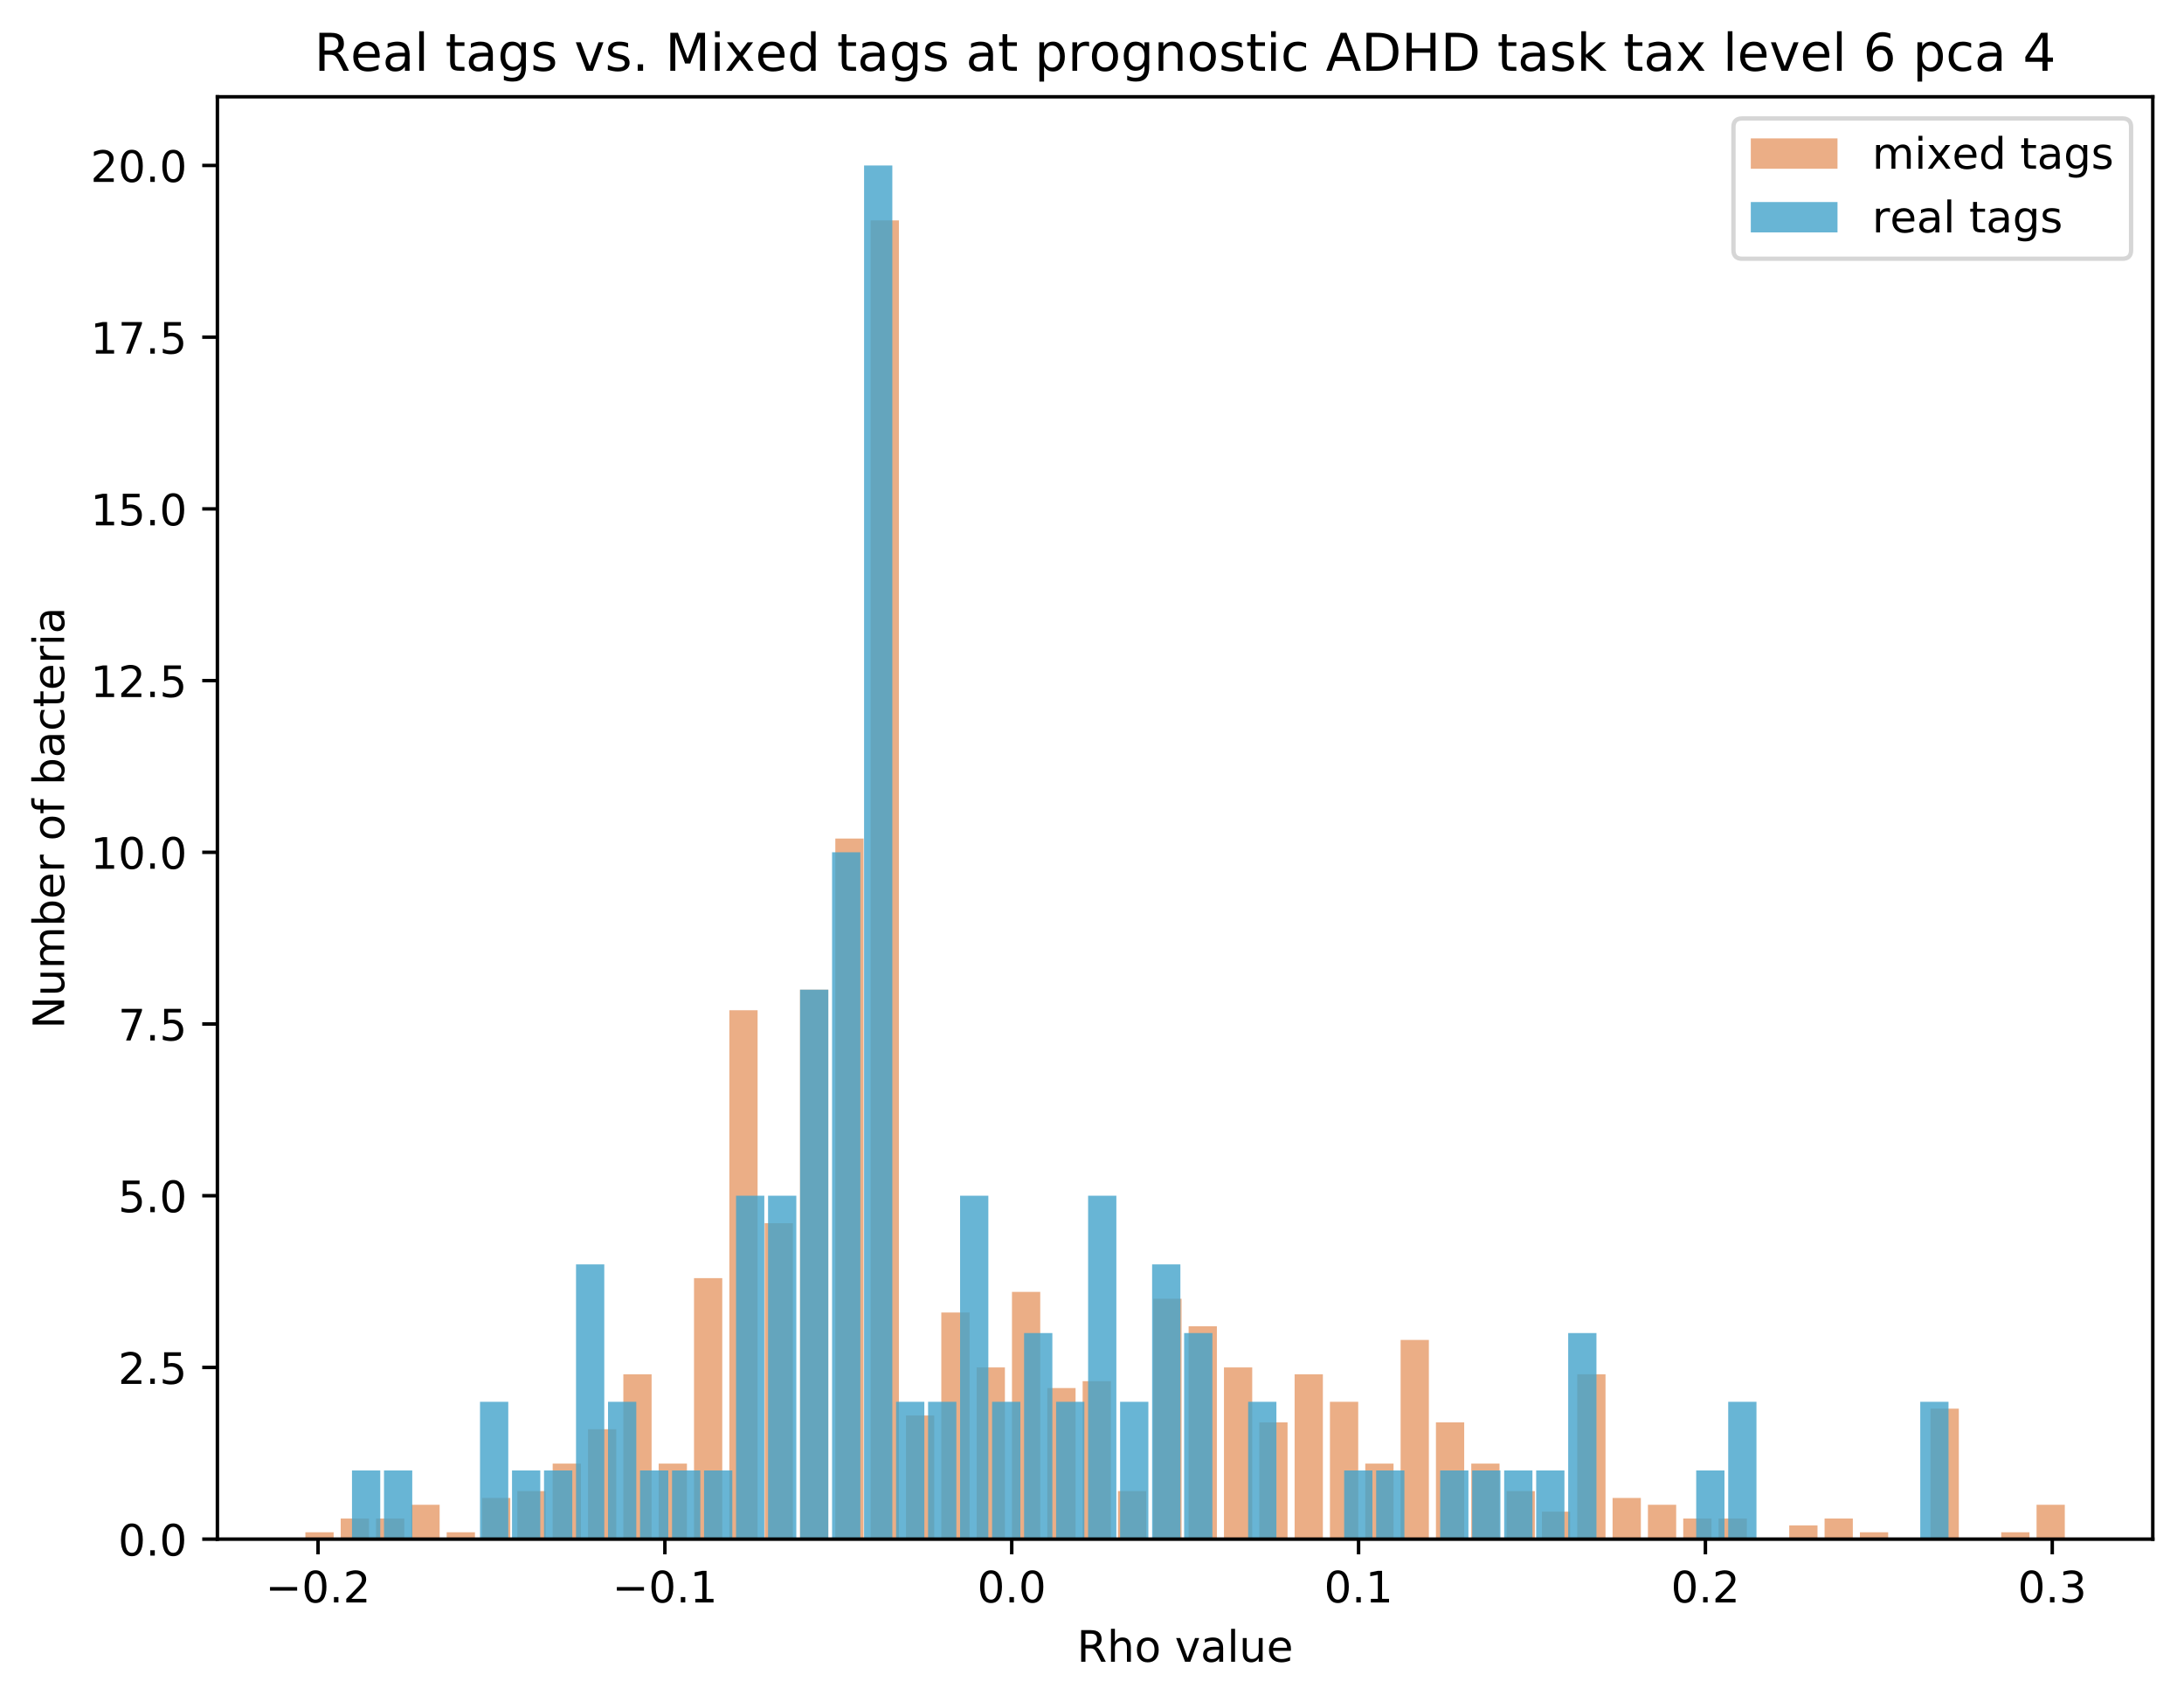 <?xml version="1.0" encoding="utf-8" standalone="no"?>
<!DOCTYPE svg PUBLIC "-//W3C//DTD SVG 1.1//EN"
  "http://www.w3.org/Graphics/SVG/1.1/DTD/svg11.dtd">
<!-- Created with matplotlib (https://matplotlib.org/) -->
<svg height="392.514pt" version="1.1" viewBox="0 0 503.744 392.514" width="503.744pt" xmlns="http://www.w3.org/2000/svg" xmlns:xlink="http://www.w3.org/1999/xlink">
 <defs>
  <style type="text/css">
*{stroke-linecap:butt;stroke-linejoin:round;}
  </style>
 </defs>
 <g id="figure_1">
  <g id="patch_1">
   <path d="M 0 392.514 
L 503.744 392.514 
L 503.744 0 
L 0 0 
z
" style="fill:#ffffff;"/>
  </g>
  <g id="axes_1">
   <g id="patch_2">
    <path d="M 50.144 354.958 
L 496.544 354.958 
L 496.544 22.318 
L 50.144 22.318 
z
" style="fill:#ffffff;"/>
   </g>
   <g id="patch_3">
    <path clip-path="url(#p891dbb47aa)" d="M 70.435 354.958 
L 76.954 354.958 
L 76.954 353.374 
L 70.435 353.374 
z
" style="fill:#d95f0e;opacity:0.5;"/>
   </g>
   <g id="patch_4">
    <path clip-path="url(#p891dbb47aa)" d="M 78.584 354.958 
L 85.103 354.958 
L 85.103 350.206 
L 78.584 350.206 
z
" style="fill:#d95f0e;opacity:0.5;"/>
   </g>
   <g id="patch_5">
    <path clip-path="url(#p891dbb47aa)" d="M 86.733 354.958 
L 93.252 354.958 
L 93.252 350.206 
L 86.733 350.206 
z
" style="fill:#d95f0e;opacity:0.5;"/>
   </g>
   <g id="patch_6">
    <path clip-path="url(#p891dbb47aa)" d="M 94.882 354.958 
L 101.401 354.958 
L 101.401 347.038 
L 94.882 347.038 
z
" style="fill:#d95f0e;opacity:0.5;"/>
   </g>
   <g id="patch_7">
    <path clip-path="url(#p891dbb47aa)" d="M 103.03 354.958 
L 109.55 354.958 
L 109.55 353.374 
L 103.03 353.374 
z
" style="fill:#d95f0e;opacity:0.5;"/>
   </g>
   <g id="patch_8">
    <path clip-path="url(#p891dbb47aa)" d="M 111.179 354.958 
L 117.699 354.958 
L 117.699 345.454 
L 111.179 345.454 
z
" style="fill:#d95f0e;opacity:0.5;"/>
   </g>
   <g id="patch_9">
    <path clip-path="url(#p891dbb47aa)" d="M 119.328 354.958 
L 125.848 354.958 
L 125.848 343.87 
L 119.328 343.87 
z
" style="fill:#d95f0e;opacity:0.5;"/>
   </g>
   <g id="patch_10">
    <path clip-path="url(#p891dbb47aa)" d="M 127.477 354.958 
L 133.997 354.958 
L 133.997 337.534 
L 127.477 337.534 
z
" style="fill:#d95f0e;opacity:0.5;"/>
   </g>
   <g id="patch_11">
    <path clip-path="url(#p891dbb47aa)" d="M 135.626 354.958 
L 142.146 354.958 
L 142.146 329.614 
L 135.626 329.614 
z
" style="fill:#d95f0e;opacity:0.5;"/>
   </g>
   <g id="patch_12">
    <path clip-path="url(#p891dbb47aa)" d="M 143.775 354.958 
L 150.294 354.958 
L 150.294 316.942 
L 143.775 316.942 
z
" style="fill:#d95f0e;opacity:0.5;"/>
   </g>
   <g id="patch_13">
    <path clip-path="url(#p891dbb47aa)" d="M 151.924 354.958 
L 158.443 354.958 
L 158.443 337.534 
L 151.924 337.534 
z
" style="fill:#d95f0e;opacity:0.5;"/>
   </g>
   <g id="patch_14">
    <path clip-path="url(#p891dbb47aa)" d="M 160.073 354.958 
L 166.592 354.958 
L 166.592 294.766 
L 160.073 294.766 
z
" style="fill:#d95f0e;opacity:0.5;"/>
   </g>
   <g id="patch_15">
    <path clip-path="url(#p891dbb47aa)" d="M 168.222 354.958 
L 174.741 354.958 
L 174.741 232.99 
L 168.222 232.99 
z
" style="fill:#d95f0e;opacity:0.5;"/>
   </g>
   <g id="patch_16">
    <path clip-path="url(#p891dbb47aa)" d="M 176.371 354.958 
L 182.89 354.958 
L 182.89 282.094 
L 176.371 282.094 
z
" style="fill:#d95f0e;opacity:0.5;"/>
   </g>
   <g id="patch_17">
    <path clip-path="url(#p891dbb47aa)" d="M 184.52 354.958 
L 191.039 354.958 
L 191.039 228.238 
L 184.52 228.238 
z
" style="fill:#d95f0e;opacity:0.5;"/>
   </g>
   <g id="patch_18">
    <path clip-path="url(#p891dbb47aa)" d="M 192.669 354.958 
L 199.188 354.958 
L 199.188 193.39 
L 192.669 193.39 
z
" style="fill:#d95f0e;opacity:0.5;"/>
   </g>
   <g id="patch_19">
    <path clip-path="url(#p891dbb47aa)" d="M 200.818 354.958 
L 207.337 354.958 
L 207.337 50.83 
L 200.818 50.83 
z
" style="fill:#d95f0e;opacity:0.5;"/>
   </g>
   <g id="patch_20">
    <path clip-path="url(#p891dbb47aa)" d="M 208.967 354.958 
L 215.486 354.958 
L 215.486 326.446 
L 208.967 326.446 
z
" style="fill:#d95f0e;opacity:0.5;"/>
   </g>
   <g id="patch_21">
    <path clip-path="url(#p891dbb47aa)" d="M 217.116 354.958 
L 223.635 354.958 
L 223.635 302.686 
L 217.116 302.686 
z
" style="fill:#d95f0e;opacity:0.5;"/>
   </g>
   <g id="patch_22">
    <path clip-path="url(#p891dbb47aa)" d="M 225.265 354.958 
L 231.784 354.958 
L 231.784 315.358 
L 225.265 315.358 
z
" style="fill:#d95f0e;opacity:0.5;"/>
   </g>
   <g id="patch_23">
    <path clip-path="url(#p891dbb47aa)" d="M 233.414 354.958 
L 239.933 354.958 
L 239.933 297.934 
L 233.414 297.934 
z
" style="fill:#d95f0e;opacity:0.5;"/>
   </g>
   <g id="patch_24">
    <path clip-path="url(#p891dbb47aa)" d="M 241.563 354.958 
L 248.082 354.958 
L 248.082 320.11 
L 241.563 320.11 
z
" style="fill:#d95f0e;opacity:0.5;"/>
   </g>
   <g id="patch_25">
    <path clip-path="url(#p891dbb47aa)" d="M 249.712 354.958 
L 256.231 354.958 
L 256.231 318.526 
L 249.712 318.526 
z
" style="fill:#d95f0e;opacity:0.5;"/>
   </g>
   <g id="patch_26">
    <path clip-path="url(#p891dbb47aa)" d="M 257.861 354.958 
L 264.38 354.958 
L 264.38 343.87 
L 257.861 343.87 
z
" style="fill:#d95f0e;opacity:0.5;"/>
   </g>
   <g id="patch_27">
    <path clip-path="url(#p891dbb47aa)" d="M 266.01 354.958 
L 272.529 354.958 
L 272.529 299.518 
L 266.01 299.518 
z
" style="fill:#d95f0e;opacity:0.5;"/>
   </g>
   <g id="patch_28">
    <path clip-path="url(#p891dbb47aa)" d="M 274.159 354.958 
L 280.678 354.958 
L 280.678 305.854 
L 274.159 305.854 
z
" style="fill:#d95f0e;opacity:0.5;"/>
   </g>
   <g id="patch_29">
    <path clip-path="url(#p891dbb47aa)" d="M 282.308 354.958 
L 288.827 354.958 
L 288.827 315.358 
L 282.308 315.358 
z
" style="fill:#d95f0e;opacity:0.5;"/>
   </g>
   <g id="patch_30">
    <path clip-path="url(#p891dbb47aa)" d="M 290.457 354.958 
L 296.976 354.958 
L 296.976 328.03 
L 290.457 328.03 
z
" style="fill:#d95f0e;opacity:0.5;"/>
   </g>
   <g id="patch_31">
    <path clip-path="url(#p891dbb47aa)" d="M 298.606 354.958 
L 305.125 354.958 
L 305.125 316.942 
L 298.606 316.942 
z
" style="fill:#d95f0e;opacity:0.5;"/>
   </g>
   <g id="patch_32">
    <path clip-path="url(#p891dbb47aa)" d="M 306.754 354.958 
L 313.274 354.958 
L 313.274 323.278 
L 306.754 323.278 
z
" style="fill:#d95f0e;opacity:0.5;"/>
   </g>
   <g id="patch_33">
    <path clip-path="url(#p891dbb47aa)" d="M 314.903 354.958 
L 321.423 354.958 
L 321.423 337.534 
L 314.903 337.534 
z
" style="fill:#d95f0e;opacity:0.5;"/>
   </g>
   <g id="patch_34">
    <path clip-path="url(#p891dbb47aa)" d="M 323.052 354.958 
L 329.572 354.958 
L 329.572 309.022 
L 323.052 309.022 
z
" style="fill:#d95f0e;opacity:0.5;"/>
   </g>
   <g id="patch_35">
    <path clip-path="url(#p891dbb47aa)" d="M 331.201 354.958 
L 337.721 354.958 
L 337.721 328.03 
L 331.201 328.03 
z
" style="fill:#d95f0e;opacity:0.5;"/>
   </g>
   <g id="patch_36">
    <path clip-path="url(#p891dbb47aa)" d="M 339.35 354.958 
L 345.869 354.958 
L 345.869 337.534 
L 339.35 337.534 
z
" style="fill:#d95f0e;opacity:0.5;"/>
   </g>
   <g id="patch_37">
    <path clip-path="url(#p891dbb47aa)" d="M 347.499 354.958 
L 354.018 354.958 
L 354.018 343.87 
L 347.499 343.87 
z
" style="fill:#d95f0e;opacity:0.5;"/>
   </g>
   <g id="patch_38">
    <path clip-path="url(#p891dbb47aa)" d="M 355.648 354.958 
L 362.167 354.958 
L 362.167 348.622 
L 355.648 348.622 
z
" style="fill:#d95f0e;opacity:0.5;"/>
   </g>
   <g id="patch_39">
    <path clip-path="url(#p891dbb47aa)" d="M 363.797 354.958 
L 370.316 354.958 
L 370.316 316.942 
L 363.797 316.942 
z
" style="fill:#d95f0e;opacity:0.5;"/>
   </g>
   <g id="patch_40">
    <path clip-path="url(#p891dbb47aa)" d="M 371.946 354.958 
L 378.465 354.958 
L 378.465 345.454 
L 371.946 345.454 
z
" style="fill:#d95f0e;opacity:0.5;"/>
   </g>
   <g id="patch_41">
    <path clip-path="url(#p891dbb47aa)" d="M 380.095 354.958 
L 386.614 354.958 
L 386.614 347.038 
L 380.095 347.038 
z
" style="fill:#d95f0e;opacity:0.5;"/>
   </g>
   <g id="patch_42">
    <path clip-path="url(#p891dbb47aa)" d="M 388.244 354.958 
L 394.763 354.958 
L 394.763 350.206 
L 388.244 350.206 
z
" style="fill:#d95f0e;opacity:0.5;"/>
   </g>
   <g id="patch_43">
    <path clip-path="url(#p891dbb47aa)" d="M 396.393 354.958 
L 402.912 354.958 
L 402.912 350.206 
L 396.393 350.206 
z
" style="fill:#d95f0e;opacity:0.5;"/>
   </g>
   <g id="patch_44">
    <path clip-path="url(#p891dbb47aa)" d="M 404.542 354.958 
L 411.061 354.958 
L 411.061 354.958 
L 404.542 354.958 
z
" style="fill:#d95f0e;opacity:0.5;"/>
   </g>
   <g id="patch_45">
    <path clip-path="url(#p891dbb47aa)" d="M 412.691 354.958 
L 419.21 354.958 
L 419.21 351.79 
L 412.691 351.79 
z
" style="fill:#d95f0e;opacity:0.5;"/>
   </g>
   <g id="patch_46">
    <path clip-path="url(#p891dbb47aa)" d="M 420.84 354.958 
L 427.359 354.958 
L 427.359 350.206 
L 420.84 350.206 
z
" style="fill:#d95f0e;opacity:0.5;"/>
   </g>
   <g id="patch_47">
    <path clip-path="url(#p891dbb47aa)" d="M 428.989 354.958 
L 435.508 354.958 
L 435.508 353.374 
L 428.989 353.374 
z
" style="fill:#d95f0e;opacity:0.5;"/>
   </g>
   <g id="patch_48">
    <path clip-path="url(#p891dbb47aa)" d="M 437.138 354.958 
L 443.657 354.958 
L 443.657 354.958 
L 437.138 354.958 
z
" style="fill:#d95f0e;opacity:0.5;"/>
   </g>
   <g id="patch_49">
    <path clip-path="url(#p891dbb47aa)" d="M 445.287 354.958 
L 451.806 354.958 
L 451.806 324.862 
L 445.287 324.862 
z
" style="fill:#d95f0e;opacity:0.5;"/>
   </g>
   <g id="patch_50">
    <path clip-path="url(#p891dbb47aa)" d="M 453.436 354.958 
L 459.955 354.958 
L 459.955 354.958 
L 453.436 354.958 
z
" style="fill:#d95f0e;opacity:0.5;"/>
   </g>
   <g id="patch_51">
    <path clip-path="url(#p891dbb47aa)" d="M 461.585 354.958 
L 468.104 354.958 
L 468.104 353.374 
L 461.585 353.374 
z
" style="fill:#d95f0e;opacity:0.5;"/>
   </g>
   <g id="patch_52">
    <path clip-path="url(#p891dbb47aa)" d="M 469.734 354.958 
L 476.253 354.958 
L 476.253 347.038 
L 469.734 347.038 
z
" style="fill:#d95f0e;opacity:0.5;"/>
   </g>
   <g id="patch_53">
    <path clip-path="url(#p891dbb47aa)" d="M 81.187 354.958 
L 87.706 354.958 
L 87.706 339.118 
L 81.187 339.118 
z
" style="fill:#43a2ca;opacity:0.8;"/>
   </g>
   <g id="patch_54">
    <path clip-path="url(#p891dbb47aa)" d="M 88.569 354.958 
L 95.088 354.958 
L 95.088 339.118 
L 88.569 339.118 
z
" style="fill:#43a2ca;opacity:0.8;"/>
   </g>
   <g id="patch_55">
    <path clip-path="url(#p891dbb47aa)" d="M 95.951 354.958 
L 102.47 354.958 
L 102.47 354.958 
L 95.951 354.958 
z
" style="fill:#43a2ca;opacity:0.8;"/>
   </g>
   <g id="patch_56">
    <path clip-path="url(#p891dbb47aa)" d="M 103.333 354.958 
L 109.852 354.958 
L 109.852 354.958 
L 103.333 354.958 
z
" style="fill:#43a2ca;opacity:0.8;"/>
   </g>
   <g id="patch_57">
    <path clip-path="url(#p891dbb47aa)" d="M 110.715 354.958 
L 117.234 354.958 
L 117.234 323.278 
L 110.715 323.278 
z
" style="fill:#43a2ca;opacity:0.8;"/>
   </g>
   <g id="patch_58">
    <path clip-path="url(#p891dbb47aa)" d="M 118.097 354.958 
L 124.616 354.958 
L 124.616 339.118 
L 118.097 339.118 
z
" style="fill:#43a2ca;opacity:0.8;"/>
   </g>
   <g id="patch_59">
    <path clip-path="url(#p891dbb47aa)" d="M 125.479 354.958 
L 131.998 354.958 
L 131.998 339.118 
L 125.479 339.118 
z
" style="fill:#43a2ca;opacity:0.8;"/>
   </g>
   <g id="patch_60">
    <path clip-path="url(#p891dbb47aa)" d="M 132.861 354.958 
L 139.38 354.958 
L 139.38 291.598 
L 132.861 291.598 
z
" style="fill:#43a2ca;opacity:0.8;"/>
   </g>
   <g id="patch_61">
    <path clip-path="url(#p891dbb47aa)" d="M 140.243 354.958 
L 146.762 354.958 
L 146.762 323.278 
L 140.243 323.278 
z
" style="fill:#43a2ca;opacity:0.8;"/>
   </g>
   <g id="patch_62">
    <path clip-path="url(#p891dbb47aa)" d="M 147.625 354.958 
L 154.144 354.958 
L 154.144 339.118 
L 147.625 339.118 
z
" style="fill:#43a2ca;opacity:0.8;"/>
   </g>
   <g id="patch_63">
    <path clip-path="url(#p891dbb47aa)" d="M 155.007 354.958 
L 161.527 354.958 
L 161.527 339.118 
L 155.007 339.118 
z
" style="fill:#43a2ca;opacity:0.8;"/>
   </g>
   <g id="patch_64">
    <path clip-path="url(#p891dbb47aa)" d="M 162.389 354.958 
L 168.909 354.958 
L 168.909 339.118 
L 162.389 339.118 
z
" style="fill:#43a2ca;opacity:0.8;"/>
   </g>
   <g id="patch_65">
    <path clip-path="url(#p891dbb47aa)" d="M 169.772 354.958 
L 176.291 354.958 
L 176.291 275.758 
L 169.772 275.758 
z
" style="fill:#43a2ca;opacity:0.8;"/>
   </g>
   <g id="patch_66">
    <path clip-path="url(#p891dbb47aa)" d="M 177.154 354.958 
L 183.673 354.958 
L 183.673 275.758 
L 177.154 275.758 
z
" style="fill:#43a2ca;opacity:0.8;"/>
   </g>
   <g id="patch_67">
    <path clip-path="url(#p891dbb47aa)" d="M 184.536 354.958 
L 191.055 354.958 
L 191.055 228.238 
L 184.536 228.238 
z
" style="fill:#43a2ca;opacity:0.8;"/>
   </g>
   <g id="patch_68">
    <path clip-path="url(#p891dbb47aa)" d="M 191.918 354.958 
L 198.437 354.958 
L 198.437 196.558 
L 191.918 196.558 
z
" style="fill:#43a2ca;opacity:0.8;"/>
   </g>
   <g id="patch_69">
    <path clip-path="url(#p891dbb47aa)" d="M 199.3 354.958 
L 205.819 354.958 
L 205.819 38.158 
L 199.3 38.158 
z
" style="fill:#43a2ca;opacity:0.8;"/>
   </g>
   <g id="patch_70">
    <path clip-path="url(#p891dbb47aa)" d="M 206.682 354.958 
L 213.201 354.958 
L 213.201 323.278 
L 206.682 323.278 
z
" style="fill:#43a2ca;opacity:0.8;"/>
   </g>
   <g id="patch_71">
    <path clip-path="url(#p891dbb47aa)" d="M 214.064 354.958 
L 220.583 354.958 
L 220.583 323.278 
L 214.064 323.278 
z
" style="fill:#43a2ca;opacity:0.8;"/>
   </g>
   <g id="patch_72">
    <path clip-path="url(#p891dbb47aa)" d="M 221.446 354.958 
L 227.965 354.958 
L 227.965 275.758 
L 221.446 275.758 
z
" style="fill:#43a2ca;opacity:0.8;"/>
   </g>
   <g id="patch_73">
    <path clip-path="url(#p891dbb47aa)" d="M 228.828 354.958 
L 235.347 354.958 
L 235.347 323.278 
L 228.828 323.278 
z
" style="fill:#43a2ca;opacity:0.8;"/>
   </g>
   <g id="patch_74">
    <path clip-path="url(#p891dbb47aa)" d="M 236.21 354.958 
L 242.729 354.958 
L 242.729 307.438 
L 236.21 307.438 
z
" style="fill:#43a2ca;opacity:0.8;"/>
   </g>
   <g id="patch_75">
    <path clip-path="url(#p891dbb47aa)" d="M 243.592 354.958 
L 250.111 354.958 
L 250.111 323.278 
L 243.592 323.278 
z
" style="fill:#43a2ca;opacity:0.8;"/>
   </g>
   <g id="patch_76">
    <path clip-path="url(#p891dbb47aa)" d="M 250.974 354.958 
L 257.493 354.958 
L 257.493 275.758 
L 250.974 275.758 
z
" style="fill:#43a2ca;opacity:0.8;"/>
   </g>
   <g id="patch_77">
    <path clip-path="url(#p891dbb47aa)" d="M 258.356 354.958 
L 264.875 354.958 
L 264.875 323.278 
L 258.356 323.278 
z
" style="fill:#43a2ca;opacity:0.8;"/>
   </g>
   <g id="patch_78">
    <path clip-path="url(#p891dbb47aa)" d="M 265.738 354.958 
L 272.258 354.958 
L 272.258 291.598 
L 265.738 291.598 
z
" style="fill:#43a2ca;opacity:0.8;"/>
   </g>
   <g id="patch_79">
    <path clip-path="url(#p891dbb47aa)" d="M 273.12 354.958 
L 279.64 354.958 
L 279.64 307.438 
L 273.12 307.438 
z
" style="fill:#43a2ca;opacity:0.8;"/>
   </g>
   <g id="patch_80">
    <path clip-path="url(#p891dbb47aa)" d="M 280.502 354.958 
L 287.022 354.958 
L 287.022 354.958 
L 280.502 354.958 
z
" style="fill:#43a2ca;opacity:0.8;"/>
   </g>
   <g id="patch_81">
    <path clip-path="url(#p891dbb47aa)" d="M 287.885 354.958 
L 294.404 354.958 
L 294.404 323.278 
L 287.885 323.278 
z
" style="fill:#43a2ca;opacity:0.8;"/>
   </g>
   <g id="patch_82">
    <path clip-path="url(#p891dbb47aa)" d="M 295.267 354.958 
L 301.786 354.958 
L 301.786 354.958 
L 295.267 354.958 
z
" style="fill:#43a2ca;opacity:0.8;"/>
   </g>
   <g id="patch_83">
    <path clip-path="url(#p891dbb47aa)" d="M 302.649 354.958 
L 309.168 354.958 
L 309.168 354.958 
L 302.649 354.958 
z
" style="fill:#43a2ca;opacity:0.8;"/>
   </g>
   <g id="patch_84">
    <path clip-path="url(#p891dbb47aa)" d="M 310.031 354.958 
L 316.55 354.958 
L 316.55 339.118 
L 310.031 339.118 
z
" style="fill:#43a2ca;opacity:0.8;"/>
   </g>
   <g id="patch_85">
    <path clip-path="url(#p891dbb47aa)" d="M 317.413 354.958 
L 323.932 354.958 
L 323.932 339.118 
L 317.413 339.118 
z
" style="fill:#43a2ca;opacity:0.8;"/>
   </g>
   <g id="patch_86">
    <path clip-path="url(#p891dbb47aa)" d="M 324.795 354.958 
L 331.314 354.958 
L 331.314 354.958 
L 324.795 354.958 
z
" style="fill:#43a2ca;opacity:0.8;"/>
   </g>
   <g id="patch_87">
    <path clip-path="url(#p891dbb47aa)" d="M 332.177 354.958 
L 338.696 354.958 
L 338.696 339.118 
L 332.177 339.118 
z
" style="fill:#43a2ca;opacity:0.8;"/>
   </g>
   <g id="patch_88">
    <path clip-path="url(#p891dbb47aa)" d="M 339.559 354.958 
L 346.078 354.958 
L 346.078 339.118 
L 339.559 339.118 
z
" style="fill:#43a2ca;opacity:0.8;"/>
   </g>
   <g id="patch_89">
    <path clip-path="url(#p891dbb47aa)" d="M 346.941 354.958 
L 353.46 354.958 
L 353.46 339.118 
L 346.941 339.118 
z
" style="fill:#43a2ca;opacity:0.8;"/>
   </g>
   <g id="patch_90">
    <path clip-path="url(#p891dbb47aa)" d="M 354.323 354.958 
L 360.842 354.958 
L 360.842 339.118 
L 354.323 339.118 
z
" style="fill:#43a2ca;opacity:0.8;"/>
   </g>
   <g id="patch_91">
    <path clip-path="url(#p891dbb47aa)" d="M 361.705 354.958 
L 368.224 354.958 
L 368.224 307.438 
L 361.705 307.438 
z
" style="fill:#43a2ca;opacity:0.8;"/>
   </g>
   <g id="patch_92">
    <path clip-path="url(#p891dbb47aa)" d="M 369.087 354.958 
L 375.606 354.958 
L 375.606 354.958 
L 369.087 354.958 
z
" style="fill:#43a2ca;opacity:0.8;"/>
   </g>
   <g id="patch_93">
    <path clip-path="url(#p891dbb47aa)" d="M 376.469 354.958 
L 382.989 354.958 
L 382.989 354.958 
L 376.469 354.958 
z
" style="fill:#43a2ca;opacity:0.8;"/>
   </g>
   <g id="patch_94">
    <path clip-path="url(#p891dbb47aa)" d="M 383.851 354.958 
L 390.371 354.958 
L 390.371 354.958 
L 383.851 354.958 
z
" style="fill:#43a2ca;opacity:0.8;"/>
   </g>
   <g id="patch_95">
    <path clip-path="url(#p891dbb47aa)" d="M 391.233 354.958 
L 397.753 354.958 
L 397.753 339.118 
L 391.233 339.118 
z
" style="fill:#43a2ca;opacity:0.8;"/>
   </g>
   <g id="patch_96">
    <path clip-path="url(#p891dbb47aa)" d="M 398.616 354.958 
L 405.135 354.958 
L 405.135 323.278 
L 398.616 323.278 
z
" style="fill:#43a2ca;opacity:0.8;"/>
   </g>
   <g id="patch_97">
    <path clip-path="url(#p891dbb47aa)" d="M 405.998 354.958 
L 412.517 354.958 
L 412.517 354.958 
L 405.998 354.958 
z
" style="fill:#43a2ca;opacity:0.8;"/>
   </g>
   <g id="patch_98">
    <path clip-path="url(#p891dbb47aa)" d="M 413.38 354.958 
L 419.899 354.958 
L 419.899 354.958 
L 413.38 354.958 
z
" style="fill:#43a2ca;opacity:0.8;"/>
   </g>
   <g id="patch_99">
    <path clip-path="url(#p891dbb47aa)" d="M 420.762 354.958 
L 427.281 354.958 
L 427.281 354.958 
L 420.762 354.958 
z
" style="fill:#43a2ca;opacity:0.8;"/>
   </g>
   <g id="patch_100">
    <path clip-path="url(#p891dbb47aa)" d="M 428.144 354.958 
L 434.663 354.958 
L 434.663 354.958 
L 428.144 354.958 
z
" style="fill:#43a2ca;opacity:0.8;"/>
   </g>
   <g id="patch_101">
    <path clip-path="url(#p891dbb47aa)" d="M 435.526 354.958 
L 442.045 354.958 
L 442.045 354.958 
L 435.526 354.958 
z
" style="fill:#43a2ca;opacity:0.8;"/>
   </g>
   <g id="patch_102">
    <path clip-path="url(#p891dbb47aa)" d="M 442.908 354.958 
L 449.427 354.958 
L 449.427 323.278 
L 442.908 323.278 
z
" style="fill:#43a2ca;opacity:0.8;"/>
   </g>
   <g id="matplotlib.axis_1">
    <g id="xtick_1">
     <g id="line2d_1">
      <defs>
       <path d="M 0 0 
L 0 3.5 
" id="mcc74a3d526" style="stroke:#000000;stroke-width:0.8;"/>
      </defs>
      <g>
       <use style="stroke:#000000;stroke-width:0.8;" x="73.359" xlink:href="#mcc74a3d526" y="354.958"/>
      </g>
     </g>
     <g id="text_1">
      <!-- −0.2 -->
      <defs>
       <path d="M 10.594 35.5 
L 73.188 35.5 
L 73.188 27.203 
L 10.594 27.203 
z
" id="DejaVuSans-8722"/>
       <path d="M 31.781 66.406 
Q 24.172 66.406 20.328 58.906 
Q 16.5 51.422 16.5 36.375 
Q 16.5 21.391 20.328 13.891 
Q 24.172 6.391 31.781 6.391 
Q 39.453 6.391 43.281 13.891 
Q 47.125 21.391 47.125 36.375 
Q 47.125 51.422 43.281 58.906 
Q 39.453 66.406 31.781 66.406 
z
M 31.781 74.219 
Q 44.047 74.219 50.516 64.516 
Q 56.984 54.828 56.984 36.375 
Q 56.984 17.969 50.516 8.266 
Q 44.047 -1.422 31.781 -1.422 
Q 19.531 -1.422 13.062 8.266 
Q 6.594 17.969 6.594 36.375 
Q 6.594 54.828 13.062 64.516 
Q 19.531 74.219 31.781 74.219 
z
" id="DejaVuSans-48"/>
       <path d="M 10.688 12.406 
L 21 12.406 
L 21 0 
L 10.688 0 
z
" id="DejaVuSans-46"/>
       <path d="M 19.188 8.297 
L 53.609 8.297 
L 53.609 0 
L 7.328 0 
L 7.328 8.297 
Q 12.938 14.109 22.625 23.891 
Q 32.328 33.688 34.812 36.531 
Q 39.547 41.844 41.422 45.531 
Q 43.312 49.219 43.312 52.781 
Q 43.312 58.594 39.234 62.25 
Q 35.156 65.922 28.609 65.922 
Q 23.969 65.922 18.812 64.312 
Q 13.672 62.703 7.812 59.422 
L 7.812 69.391 
Q 13.766 71.781 18.938 73 
Q 24.125 74.219 28.422 74.219 
Q 39.75 74.219 46.484 68.547 
Q 53.219 62.891 53.219 53.422 
Q 53.219 48.922 51.531 44.891 
Q 49.859 40.875 45.406 35.406 
Q 44.188 33.984 37.641 27.219 
Q 31.109 20.453 19.188 8.297 
z
" id="DejaVuSans-50"/>
      </defs>
      <g transform="translate(61.217 369.557)scale(0.1 -0.1)">
       <use xlink:href="#DejaVuSans-8722"/>
       <use x="83.789" xlink:href="#DejaVuSans-48"/>
       <use x="147.412" xlink:href="#DejaVuSans-46"/>
       <use x="179.199" xlink:href="#DejaVuSans-50"/>
      </g>
     </g>
    </g>
    <g id="xtick_2">
     <g id="line2d_2">
      <g>
       <use style="stroke:#000000;stroke-width:0.8;" x="153.358" xlink:href="#mcc74a3d526" y="354.958"/>
      </g>
     </g>
     <g id="text_2">
      <!-- −0.1 -->
      <defs>
       <path d="M 12.406 8.297 
L 28.516 8.297 
L 28.516 63.922 
L 10.984 60.406 
L 10.984 69.391 
L 28.422 72.906 
L 38.281 72.906 
L 38.281 8.297 
L 54.391 8.297 
L 54.391 0 
L 12.406 0 
z
" id="DejaVuSans-49"/>
      </defs>
      <g transform="translate(141.217 369.557)scale(0.1 -0.1)">
       <use xlink:href="#DejaVuSans-8722"/>
       <use x="83.789" xlink:href="#DejaVuSans-48"/>
       <use x="147.412" xlink:href="#DejaVuSans-46"/>
       <use x="179.199" xlink:href="#DejaVuSans-49"/>
      </g>
     </g>
    </g>
    <g id="xtick_3">
     <g id="line2d_3">
      <g>
       <use style="stroke:#000000;stroke-width:0.8;" x="233.358" xlink:href="#mcc74a3d526" y="354.958"/>
      </g>
     </g>
     <g id="text_3">
      <!-- 0.0 -->
      <g transform="translate(225.406 369.557)scale(0.1 -0.1)">
       <use xlink:href="#DejaVuSans-48"/>
       <use x="63.623" xlink:href="#DejaVuSans-46"/>
       <use x="95.41" xlink:href="#DejaVuSans-48"/>
      </g>
     </g>
    </g>
    <g id="xtick_4">
     <g id="line2d_4">
      <g>
       <use style="stroke:#000000;stroke-width:0.8;" x="313.358" xlink:href="#mcc74a3d526" y="354.958"/>
      </g>
     </g>
     <g id="text_4">
      <!-- 0.1 -->
      <g transform="translate(305.406 369.557)scale(0.1 -0.1)">
       <use xlink:href="#DejaVuSans-48"/>
       <use x="63.623" xlink:href="#DejaVuSans-46"/>
       <use x="95.41" xlink:href="#DejaVuSans-49"/>
      </g>
     </g>
    </g>
    <g id="xtick_5">
     <g id="line2d_5">
      <g>
       <use style="stroke:#000000;stroke-width:0.8;" x="393.357" xlink:href="#mcc74a3d526" y="354.958"/>
      </g>
     </g>
     <g id="text_5">
      <!-- 0.2 -->
      <g transform="translate(385.406 369.557)scale(0.1 -0.1)">
       <use xlink:href="#DejaVuSans-48"/>
       <use x="63.623" xlink:href="#DejaVuSans-46"/>
       <use x="95.41" xlink:href="#DejaVuSans-50"/>
      </g>
     </g>
    </g>
    <g id="xtick_6">
     <g id="line2d_6">
      <g>
       <use style="stroke:#000000;stroke-width:0.8;" x="473.357" xlink:href="#mcc74a3d526" y="354.958"/>
      </g>
     </g>
     <g id="text_6">
      <!-- 0.3 -->
      <defs>
       <path d="M 40.578 39.312 
Q 47.656 37.797 51.625 33 
Q 55.609 28.219 55.609 21.188 
Q 55.609 10.406 48.188 4.484 
Q 40.766 -1.422 27.094 -1.422 
Q 22.516 -1.422 17.656 -0.516 
Q 12.797 0.391 7.625 2.203 
L 7.625 11.719 
Q 11.719 9.328 16.594 8.109 
Q 21.484 6.891 26.812 6.891 
Q 36.078 6.891 40.938 10.547 
Q 45.797 14.203 45.797 21.188 
Q 45.797 27.641 41.281 31.266 
Q 36.766 34.906 28.719 34.906 
L 20.219 34.906 
L 20.219 43.016 
L 29.109 43.016 
Q 36.375 43.016 40.234 45.922 
Q 44.094 48.828 44.094 54.297 
Q 44.094 59.906 40.109 62.906 
Q 36.141 65.922 28.719 65.922 
Q 24.656 65.922 20.016 65.031 
Q 15.375 64.156 9.812 62.312 
L 9.812 71.094 
Q 15.438 72.656 20.344 73.438 
Q 25.25 74.219 29.594 74.219 
Q 40.828 74.219 47.359 69.109 
Q 53.906 64.016 53.906 55.328 
Q 53.906 49.266 50.438 45.094 
Q 46.969 40.922 40.578 39.312 
z
" id="DejaVuSans-51"/>
      </defs>
      <g transform="translate(465.405 369.557)scale(0.1 -0.1)">
       <use xlink:href="#DejaVuSans-48"/>
       <use x="63.623" xlink:href="#DejaVuSans-46"/>
       <use x="95.41" xlink:href="#DejaVuSans-51"/>
      </g>
     </g>
    </g>
    <g id="text_7">
     <!-- Rho value -->
     <defs>
      <path d="M 44.391 34.188 
Q 47.562 33.109 50.562 29.594 
Q 53.562 26.078 56.594 19.922 
L 66.609 0 
L 56 0 
L 46.688 18.703 
Q 43.062 26.031 39.672 28.422 
Q 36.281 30.812 30.422 30.812 
L 19.672 30.812 
L 19.672 0 
L 9.812 0 
L 9.812 72.906 
L 32.078 72.906 
Q 44.578 72.906 50.734 67.672 
Q 56.891 62.453 56.891 51.906 
Q 56.891 45.016 53.688 40.469 
Q 50.484 35.938 44.391 34.188 
z
M 19.672 64.797 
L 19.672 38.922 
L 32.078 38.922 
Q 39.203 38.922 42.844 42.219 
Q 46.484 45.516 46.484 51.906 
Q 46.484 58.297 42.844 61.547 
Q 39.203 64.797 32.078 64.797 
z
" id="DejaVuSans-82"/>
      <path d="M 54.891 33.016 
L 54.891 0 
L 45.906 0 
L 45.906 32.719 
Q 45.906 40.484 42.875 44.328 
Q 39.844 48.188 33.797 48.188 
Q 26.516 48.188 22.312 43.547 
Q 18.109 38.922 18.109 30.906 
L 18.109 0 
L 9.078 0 
L 9.078 75.984 
L 18.109 75.984 
L 18.109 46.188 
Q 21.344 51.125 25.703 53.562 
Q 30.078 56 35.797 56 
Q 45.219 56 50.047 50.172 
Q 54.891 44.344 54.891 33.016 
z
" id="DejaVuSans-104"/>
      <path d="M 30.609 48.391 
Q 23.391 48.391 19.188 42.75 
Q 14.984 37.109 14.984 27.297 
Q 14.984 17.484 19.156 11.844 
Q 23.344 6.203 30.609 6.203 
Q 37.797 6.203 41.984 11.859 
Q 46.188 17.531 46.188 27.297 
Q 46.188 37.016 41.984 42.703 
Q 37.797 48.391 30.609 48.391 
z
M 30.609 56 
Q 42.328 56 49.016 48.375 
Q 55.719 40.766 55.719 27.297 
Q 55.719 13.875 49.016 6.219 
Q 42.328 -1.422 30.609 -1.422 
Q 18.844 -1.422 12.172 6.219 
Q 5.516 13.875 5.516 27.297 
Q 5.516 40.766 12.172 48.375 
Q 18.844 56 30.609 56 
z
" id="DejaVuSans-111"/>
      <path id="DejaVuSans-32"/>
      <path d="M 2.984 54.688 
L 12.5 54.688 
L 29.594 8.797 
L 46.688 54.688 
L 56.203 54.688 
L 35.688 0 
L 23.484 0 
z
" id="DejaVuSans-118"/>
      <path d="M 34.281 27.484 
Q 23.391 27.484 19.188 25 
Q 14.984 22.516 14.984 16.5 
Q 14.984 11.719 18.141 8.906 
Q 21.297 6.109 26.703 6.109 
Q 34.188 6.109 38.703 11.406 
Q 43.219 16.703 43.219 25.484 
L 43.219 27.484 
z
M 52.203 31.203 
L 52.203 0 
L 43.219 0 
L 43.219 8.297 
Q 40.141 3.328 35.547 0.953 
Q 30.953 -1.422 24.312 -1.422 
Q 15.922 -1.422 10.953 3.297 
Q 6 8.016 6 15.922 
Q 6 25.141 12.172 29.828 
Q 18.359 34.516 30.609 34.516 
L 43.219 34.516 
L 43.219 35.406 
Q 43.219 41.609 39.141 45 
Q 35.062 48.391 27.688 48.391 
Q 23 48.391 18.547 47.266 
Q 14.109 46.141 10.016 43.891 
L 10.016 52.203 
Q 14.938 54.109 19.578 55.047 
Q 24.219 56 28.609 56 
Q 40.484 56 46.344 49.844 
Q 52.203 43.703 52.203 31.203 
z
" id="DejaVuSans-97"/>
      <path d="M 9.422 75.984 
L 18.406 75.984 
L 18.406 0 
L 9.422 0 
z
" id="DejaVuSans-108"/>
      <path d="M 8.5 21.578 
L 8.5 54.688 
L 17.484 54.688 
L 17.484 21.922 
Q 17.484 14.156 20.5 10.266 
Q 23.531 6.391 29.594 6.391 
Q 36.859 6.391 41.078 11.031 
Q 45.312 15.672 45.312 23.688 
L 45.312 54.688 
L 54.297 54.688 
L 54.297 0 
L 45.312 0 
L 45.312 8.406 
Q 42.047 3.422 37.719 1 
Q 33.406 -1.422 27.688 -1.422 
Q 18.266 -1.422 13.375 4.438 
Q 8.5 10.297 8.5 21.578 
z
M 31.109 56 
z
" id="DejaVuSans-117"/>
      <path d="M 56.203 29.594 
L 56.203 25.203 
L 14.891 25.203 
Q 15.484 15.922 20.484 11.062 
Q 25.484 6.203 34.422 6.203 
Q 39.594 6.203 44.453 7.469 
Q 49.312 8.734 54.109 11.281 
L 54.109 2.781 
Q 49.266 0.734 44.188 -0.344 
Q 39.109 -1.422 33.891 -1.422 
Q 20.797 -1.422 13.156 6.188 
Q 5.516 13.812 5.516 26.812 
Q 5.516 40.234 12.766 48.109 
Q 20.016 56 32.328 56 
Q 43.359 56 49.781 48.891 
Q 56.203 41.797 56.203 29.594 
z
M 47.219 32.234 
Q 47.125 39.594 43.094 43.984 
Q 39.062 48.391 32.422 48.391 
Q 24.906 48.391 20.391 44.141 
Q 15.875 39.891 15.188 32.172 
z
" id="DejaVuSans-101"/>
     </defs>
     <g transform="translate(248.395 383.235)scale(0.1 -0.1)">
      <use xlink:href="#DejaVuSans-82"/>
      <use x="69.482" xlink:href="#DejaVuSans-104"/>
      <use x="132.861" xlink:href="#DejaVuSans-111"/>
      <use x="194.043" xlink:href="#DejaVuSans-32"/>
      <use x="225.83" xlink:href="#DejaVuSans-118"/>
      <use x="285.01" xlink:href="#DejaVuSans-97"/>
      <use x="346.289" xlink:href="#DejaVuSans-108"/>
      <use x="374.072" xlink:href="#DejaVuSans-117"/>
      <use x="437.451" xlink:href="#DejaVuSans-101"/>
     </g>
    </g>
   </g>
   <g id="matplotlib.axis_2">
    <g id="ytick_1">
     <g id="line2d_7">
      <defs>
       <path d="M 0 0 
L -3.5 0 
" id="m4ef6244bbe" style="stroke:#000000;stroke-width:0.8;"/>
      </defs>
      <g>
       <use style="stroke:#000000;stroke-width:0.8;" x="50.144" xlink:href="#m4ef6244bbe" y="354.958"/>
      </g>
     </g>
     <g id="text_8">
      <!-- 0.0 -->
      <g transform="translate(27.241 358.757)scale(0.1 -0.1)">
       <use xlink:href="#DejaVuSans-48"/>
       <use x="63.623" xlink:href="#DejaVuSans-46"/>
       <use x="95.41" xlink:href="#DejaVuSans-48"/>
      </g>
     </g>
    </g>
    <g id="ytick_2">
     <g id="line2d_8">
      <g>
       <use style="stroke:#000000;stroke-width:0.8;" x="50.144" xlink:href="#m4ef6244bbe" y="315.358"/>
      </g>
     </g>
     <g id="text_9">
      <!-- 2.5 -->
      <defs>
       <path d="M 10.797 72.906 
L 49.516 72.906 
L 49.516 64.594 
L 19.828 64.594 
L 19.828 46.734 
Q 21.969 47.469 24.109 47.828 
Q 26.266 48.188 28.422 48.188 
Q 40.625 48.188 47.75 41.5 
Q 54.891 34.812 54.891 23.391 
Q 54.891 11.625 47.562 5.094 
Q 40.234 -1.422 26.906 -1.422 
Q 22.312 -1.422 17.547 -0.641 
Q 12.797 0.141 7.719 1.703 
L 7.719 11.625 
Q 12.109 9.234 16.797 8.062 
Q 21.484 6.891 26.703 6.891 
Q 35.156 6.891 40.078 11.328 
Q 45.016 15.766 45.016 23.391 
Q 45.016 31 40.078 35.438 
Q 35.156 39.891 26.703 39.891 
Q 22.75 39.891 18.812 39.016 
Q 14.891 38.141 10.797 36.281 
z
" id="DejaVuSans-53"/>
      </defs>
      <g transform="translate(27.241 319.157)scale(0.1 -0.1)">
       <use xlink:href="#DejaVuSans-50"/>
       <use x="63.623" xlink:href="#DejaVuSans-46"/>
       <use x="95.41" xlink:href="#DejaVuSans-53"/>
      </g>
     </g>
    </g>
    <g id="ytick_3">
     <g id="line2d_9">
      <g>
       <use style="stroke:#000000;stroke-width:0.8;" x="50.144" xlink:href="#m4ef6244bbe" y="275.758"/>
      </g>
     </g>
     <g id="text_10">
      <!-- 5.0 -->
      <g transform="translate(27.241 279.557)scale(0.1 -0.1)">
       <use xlink:href="#DejaVuSans-53"/>
       <use x="63.623" xlink:href="#DejaVuSans-46"/>
       <use x="95.41" xlink:href="#DejaVuSans-48"/>
      </g>
     </g>
    </g>
    <g id="ytick_4">
     <g id="line2d_10">
      <g>
       <use style="stroke:#000000;stroke-width:0.8;" x="50.144" xlink:href="#m4ef6244bbe" y="236.158"/>
      </g>
     </g>
     <g id="text_11">
      <!-- 7.5 -->
      <defs>
       <path d="M 8.203 72.906 
L 55.078 72.906 
L 55.078 68.703 
L 28.609 0 
L 18.312 0 
L 43.219 64.594 
L 8.203 64.594 
z
" id="DejaVuSans-55"/>
      </defs>
      <g transform="translate(27.241 239.957)scale(0.1 -0.1)">
       <use xlink:href="#DejaVuSans-55"/>
       <use x="63.623" xlink:href="#DejaVuSans-46"/>
       <use x="95.41" xlink:href="#DejaVuSans-53"/>
      </g>
     </g>
    </g>
    <g id="ytick_5">
     <g id="line2d_11">
      <g>
       <use style="stroke:#000000;stroke-width:0.8;" x="50.144" xlink:href="#m4ef6244bbe" y="196.558"/>
      </g>
     </g>
     <g id="text_12">
      <!-- 10.0 -->
      <g transform="translate(20.878 200.357)scale(0.1 -0.1)">
       <use xlink:href="#DejaVuSans-49"/>
       <use x="63.623" xlink:href="#DejaVuSans-48"/>
       <use x="127.246" xlink:href="#DejaVuSans-46"/>
       <use x="159.033" xlink:href="#DejaVuSans-48"/>
      </g>
     </g>
    </g>
    <g id="ytick_6">
     <g id="line2d_12">
      <g>
       <use style="stroke:#000000;stroke-width:0.8;" x="50.144" xlink:href="#m4ef6244bbe" y="156.958"/>
      </g>
     </g>
     <g id="text_13">
      <!-- 12.5 -->
      <g transform="translate(20.878 160.757)scale(0.1 -0.1)">
       <use xlink:href="#DejaVuSans-49"/>
       <use x="63.623" xlink:href="#DejaVuSans-50"/>
       <use x="127.246" xlink:href="#DejaVuSans-46"/>
       <use x="159.033" xlink:href="#DejaVuSans-53"/>
      </g>
     </g>
    </g>
    <g id="ytick_7">
     <g id="line2d_13">
      <g>
       <use style="stroke:#000000;stroke-width:0.8;" x="50.144" xlink:href="#m4ef6244bbe" y="117.358"/>
      </g>
     </g>
     <g id="text_14">
      <!-- 15.0 -->
      <g transform="translate(20.878 121.157)scale(0.1 -0.1)">
       <use xlink:href="#DejaVuSans-49"/>
       <use x="63.623" xlink:href="#DejaVuSans-53"/>
       <use x="127.246" xlink:href="#DejaVuSans-46"/>
       <use x="159.033" xlink:href="#DejaVuSans-48"/>
      </g>
     </g>
    </g>
    <g id="ytick_8">
     <g id="line2d_14">
      <g>
       <use style="stroke:#000000;stroke-width:0.8;" x="50.144" xlink:href="#m4ef6244bbe" y="77.758"/>
      </g>
     </g>
     <g id="text_15">
      <!-- 17.5 -->
      <g transform="translate(20.878 81.557)scale(0.1 -0.1)">
       <use xlink:href="#DejaVuSans-49"/>
       <use x="63.623" xlink:href="#DejaVuSans-55"/>
       <use x="127.246" xlink:href="#DejaVuSans-46"/>
       <use x="159.033" xlink:href="#DejaVuSans-53"/>
      </g>
     </g>
    </g>
    <g id="ytick_9">
     <g id="line2d_15">
      <g>
       <use style="stroke:#000000;stroke-width:0.8;" x="50.144" xlink:href="#m4ef6244bbe" y="38.158"/>
      </g>
     </g>
     <g id="text_16">
      <!-- 20.0 -->
      <g transform="translate(20.878 41.957)scale(0.1 -0.1)">
       <use xlink:href="#DejaVuSans-50"/>
       <use x="63.623" xlink:href="#DejaVuSans-48"/>
       <use x="127.246" xlink:href="#DejaVuSans-46"/>
       <use x="159.033" xlink:href="#DejaVuSans-48"/>
      </g>
     </g>
    </g>
    <g id="text_17">
     <!-- Number of bacteria -->
     <defs>
      <path d="M 9.812 72.906 
L 23.094 72.906 
L 55.422 11.922 
L 55.422 72.906 
L 64.984 72.906 
L 64.984 0 
L 51.703 0 
L 19.391 60.984 
L 19.391 0 
L 9.812 0 
z
" id="DejaVuSans-78"/>
      <path d="M 52 44.188 
Q 55.375 50.25 60.062 53.125 
Q 64.75 56 71.094 56 
Q 79.641 56 84.281 50.016 
Q 88.922 44.047 88.922 33.016 
L 88.922 0 
L 79.891 0 
L 79.891 32.719 
Q 79.891 40.578 77.094 44.375 
Q 74.312 48.188 68.609 48.188 
Q 61.625 48.188 57.562 43.547 
Q 53.516 38.922 53.516 30.906 
L 53.516 0 
L 44.484 0 
L 44.484 32.719 
Q 44.484 40.625 41.703 44.406 
Q 38.922 48.188 33.109 48.188 
Q 26.219 48.188 22.156 43.531 
Q 18.109 38.875 18.109 30.906 
L 18.109 0 
L 9.078 0 
L 9.078 54.688 
L 18.109 54.688 
L 18.109 46.188 
Q 21.188 51.219 25.484 53.609 
Q 29.781 56 35.688 56 
Q 41.656 56 45.828 52.969 
Q 50 49.953 52 44.188 
z
" id="DejaVuSans-109"/>
      <path d="M 48.688 27.297 
Q 48.688 37.203 44.609 42.844 
Q 40.531 48.484 33.406 48.484 
Q 26.266 48.484 22.188 42.844 
Q 18.109 37.203 18.109 27.297 
Q 18.109 17.391 22.188 11.75 
Q 26.266 6.109 33.406 6.109 
Q 40.531 6.109 44.609 11.75 
Q 48.688 17.391 48.688 27.297 
z
M 18.109 46.391 
Q 20.953 51.266 25.266 53.625 
Q 29.594 56 35.594 56 
Q 45.562 56 51.781 48.094 
Q 58.016 40.188 58.016 27.297 
Q 58.016 14.406 51.781 6.484 
Q 45.562 -1.422 35.594 -1.422 
Q 29.594 -1.422 25.266 0.953 
Q 20.953 3.328 18.109 8.203 
L 18.109 0 
L 9.078 0 
L 9.078 75.984 
L 18.109 75.984 
z
" id="DejaVuSans-98"/>
      <path d="M 41.109 46.297 
Q 39.594 47.172 37.812 47.578 
Q 36.031 48 33.891 48 
Q 26.266 48 22.188 43.047 
Q 18.109 38.094 18.109 28.812 
L 18.109 0 
L 9.078 0 
L 9.078 54.688 
L 18.109 54.688 
L 18.109 46.188 
Q 20.953 51.172 25.484 53.578 
Q 30.031 56 36.531 56 
Q 37.453 56 38.578 55.875 
Q 39.703 55.766 41.062 55.516 
z
" id="DejaVuSans-114"/>
      <path d="M 37.109 75.984 
L 37.109 68.5 
L 28.516 68.5 
Q 23.688 68.5 21.797 66.547 
Q 19.922 64.594 19.922 59.516 
L 19.922 54.688 
L 34.719 54.688 
L 34.719 47.703 
L 19.922 47.703 
L 19.922 0 
L 10.891 0 
L 10.891 47.703 
L 2.297 47.703 
L 2.297 54.688 
L 10.891 54.688 
L 10.891 58.5 
Q 10.891 67.625 15.141 71.797 
Q 19.391 75.984 28.609 75.984 
z
" id="DejaVuSans-102"/>
      <path d="M 48.781 52.594 
L 48.781 44.188 
Q 44.969 46.297 41.141 47.344 
Q 37.312 48.391 33.406 48.391 
Q 24.656 48.391 19.812 42.844 
Q 14.984 37.312 14.984 27.297 
Q 14.984 17.281 19.812 11.734 
Q 24.656 6.203 33.406 6.203 
Q 37.312 6.203 41.141 7.25 
Q 44.969 8.297 48.781 10.406 
L 48.781 2.094 
Q 45.016 0.344 40.984 -0.531 
Q 36.969 -1.422 32.422 -1.422 
Q 20.062 -1.422 12.781 6.344 
Q 5.516 14.109 5.516 27.297 
Q 5.516 40.672 12.859 48.328 
Q 20.219 56 33.016 56 
Q 37.156 56 41.109 55.141 
Q 45.062 54.297 48.781 52.594 
z
" id="DejaVuSans-99"/>
      <path d="M 18.312 70.219 
L 18.312 54.688 
L 36.812 54.688 
L 36.812 47.703 
L 18.312 47.703 
L 18.312 18.016 
Q 18.312 11.328 20.141 9.422 
Q 21.969 7.516 27.594 7.516 
L 36.812 7.516 
L 36.812 0 
L 27.594 0 
Q 17.188 0 13.234 3.875 
Q 9.281 7.766 9.281 18.016 
L 9.281 47.703 
L 2.688 47.703 
L 2.688 54.688 
L 9.281 54.688 
L 9.281 70.219 
z
" id="DejaVuSans-116"/>
      <path d="M 9.422 54.688 
L 18.406 54.688 
L 18.406 0 
L 9.422 0 
z
M 9.422 75.984 
L 18.406 75.984 
L 18.406 64.594 
L 9.422 64.594 
z
" id="DejaVuSans-105"/>
     </defs>
     <g transform="translate(14.798 237.255)rotate(-90)scale(0.1 -0.1)">
      <use xlink:href="#DejaVuSans-78"/>
      <use x="74.805" xlink:href="#DejaVuSans-117"/>
      <use x="138.184" xlink:href="#DejaVuSans-109"/>
      <use x="235.596" xlink:href="#DejaVuSans-98"/>
      <use x="299.072" xlink:href="#DejaVuSans-101"/>
      <use x="360.596" xlink:href="#DejaVuSans-114"/>
      <use x="401.709" xlink:href="#DejaVuSans-32"/>
      <use x="433.496" xlink:href="#DejaVuSans-111"/>
      <use x="494.678" xlink:href="#DejaVuSans-102"/>
      <use x="529.883" xlink:href="#DejaVuSans-32"/>
      <use x="561.67" xlink:href="#DejaVuSans-98"/>
      <use x="625.146" xlink:href="#DejaVuSans-97"/>
      <use x="686.426" xlink:href="#DejaVuSans-99"/>
      <use x="741.406" xlink:href="#DejaVuSans-116"/>
      <use x="780.615" xlink:href="#DejaVuSans-101"/>
      <use x="842.139" xlink:href="#DejaVuSans-114"/>
      <use x="883.252" xlink:href="#DejaVuSans-105"/>
      <use x="911.035" xlink:href="#DejaVuSans-97"/>
     </g>
    </g>
   </g>
   <g id="patch_103">
    <path d="M 50.144 354.958 
L 50.144 22.318 
" style="fill:none;stroke:#000000;stroke-linecap:square;stroke-linejoin:miter;stroke-width:0.8;"/>
   </g>
   <g id="patch_104">
    <path d="M 496.544 354.958 
L 496.544 22.318 
" style="fill:none;stroke:#000000;stroke-linecap:square;stroke-linejoin:miter;stroke-width:0.8;"/>
   </g>
   <g id="patch_105">
    <path d="M 50.144 354.958 
L 496.544 354.958 
" style="fill:none;stroke:#000000;stroke-linecap:square;stroke-linejoin:miter;stroke-width:0.8;"/>
   </g>
   <g id="patch_106">
    <path d="M 50.144 22.318 
L 496.544 22.318 
" style="fill:none;stroke:#000000;stroke-linecap:square;stroke-linejoin:miter;stroke-width:0.8;"/>
   </g>
   <g id="text_18">
    <!-- Real tags vs. Mixed tags at prognostic ADHD task tax level 6 pca 4 -->
    <defs>
     <path d="M 45.406 27.984 
Q 45.406 37.75 41.375 43.109 
Q 37.359 48.484 30.078 48.484 
Q 22.859 48.484 18.828 43.109 
Q 14.797 37.75 14.797 27.984 
Q 14.797 18.266 18.828 12.891 
Q 22.859 7.516 30.078 7.516 
Q 37.359 7.516 41.375 12.891 
Q 45.406 18.266 45.406 27.984 
z
M 54.391 6.781 
Q 54.391 -7.172 48.188 -13.984 
Q 42 -20.797 29.203 -20.797 
Q 24.469 -20.797 20.266 -20.094 
Q 16.062 -19.391 12.109 -17.922 
L 12.109 -9.188 
Q 16.062 -11.328 19.922 -12.344 
Q 23.781 -13.375 27.781 -13.375 
Q 36.625 -13.375 41.016 -8.766 
Q 45.406 -4.156 45.406 5.172 
L 45.406 9.625 
Q 42.625 4.781 38.281 2.391 
Q 33.938 0 27.875 0 
Q 17.828 0 11.672 7.656 
Q 5.516 15.328 5.516 27.984 
Q 5.516 40.672 11.672 48.328 
Q 17.828 56 27.875 56 
Q 33.938 56 38.281 53.609 
Q 42.625 51.219 45.406 46.391 
L 45.406 54.688 
L 54.391 54.688 
z
" id="DejaVuSans-103"/>
     <path d="M 44.281 53.078 
L 44.281 44.578 
Q 40.484 46.531 36.375 47.5 
Q 32.281 48.484 27.875 48.484 
Q 21.188 48.484 17.844 46.438 
Q 14.5 44.391 14.5 40.281 
Q 14.5 37.156 16.891 35.375 
Q 19.281 33.594 26.516 31.984 
L 29.594 31.297 
Q 39.156 29.25 43.188 25.516 
Q 47.219 21.781 47.219 15.094 
Q 47.219 7.469 41.188 3.016 
Q 35.156 -1.422 24.609 -1.422 
Q 20.219 -1.422 15.453 -0.562 
Q 10.688 0.297 5.422 2 
L 5.422 11.281 
Q 10.406 8.688 15.234 7.391 
Q 20.062 6.109 24.812 6.109 
Q 31.156 6.109 34.562 8.281 
Q 37.984 10.453 37.984 14.406 
Q 37.984 18.062 35.516 20.016 
Q 33.062 21.969 24.703 23.781 
L 21.578 24.516 
Q 13.234 26.266 9.516 29.906 
Q 5.812 33.547 5.812 39.891 
Q 5.812 47.609 11.281 51.797 
Q 16.75 56 26.812 56 
Q 31.781 56 36.172 55.266 
Q 40.578 54.547 44.281 53.078 
z
" id="DejaVuSans-115"/>
     <path d="M 9.812 72.906 
L 24.516 72.906 
L 43.109 23.297 
L 61.812 72.906 
L 76.516 72.906 
L 76.516 0 
L 66.891 0 
L 66.891 64.016 
L 48.094 14.016 
L 38.188 14.016 
L 19.391 64.016 
L 19.391 0 
L 9.812 0 
z
" id="DejaVuSans-77"/>
     <path d="M 54.891 54.688 
L 35.109 28.078 
L 55.906 0 
L 45.312 0 
L 29.391 21.484 
L 13.484 0 
L 2.875 0 
L 24.125 28.609 
L 4.688 54.688 
L 15.281 54.688 
L 29.781 35.203 
L 44.281 54.688 
z
" id="DejaVuSans-120"/>
     <path d="M 45.406 46.391 
L 45.406 75.984 
L 54.391 75.984 
L 54.391 0 
L 45.406 0 
L 45.406 8.203 
Q 42.578 3.328 38.25 0.953 
Q 33.938 -1.422 27.875 -1.422 
Q 17.969 -1.422 11.734 6.484 
Q 5.516 14.406 5.516 27.297 
Q 5.516 40.188 11.734 48.094 
Q 17.969 56 27.875 56 
Q 33.938 56 38.25 53.625 
Q 42.578 51.266 45.406 46.391 
z
M 14.797 27.297 
Q 14.797 17.391 18.875 11.75 
Q 22.953 6.109 30.078 6.109 
Q 37.203 6.109 41.297 11.75 
Q 45.406 17.391 45.406 27.297 
Q 45.406 37.203 41.297 42.844 
Q 37.203 48.484 30.078 48.484 
Q 22.953 48.484 18.875 42.844 
Q 14.797 37.203 14.797 27.297 
z
" id="DejaVuSans-100"/>
     <path d="M 18.109 8.203 
L 18.109 -20.797 
L 9.078 -20.797 
L 9.078 54.688 
L 18.109 54.688 
L 18.109 46.391 
Q 20.953 51.266 25.266 53.625 
Q 29.594 56 35.594 56 
Q 45.562 56 51.781 48.094 
Q 58.016 40.188 58.016 27.297 
Q 58.016 14.406 51.781 6.484 
Q 45.562 -1.422 35.594 -1.422 
Q 29.594 -1.422 25.266 0.953 
Q 20.953 3.328 18.109 8.203 
z
M 48.688 27.297 
Q 48.688 37.203 44.609 42.844 
Q 40.531 48.484 33.406 48.484 
Q 26.266 48.484 22.188 42.844 
Q 18.109 37.203 18.109 27.297 
Q 18.109 17.391 22.188 11.75 
Q 26.266 6.109 33.406 6.109 
Q 40.531 6.109 44.609 11.75 
Q 48.688 17.391 48.688 27.297 
z
" id="DejaVuSans-112"/>
     <path d="M 54.891 33.016 
L 54.891 0 
L 45.906 0 
L 45.906 32.719 
Q 45.906 40.484 42.875 44.328 
Q 39.844 48.188 33.797 48.188 
Q 26.516 48.188 22.312 43.547 
Q 18.109 38.922 18.109 30.906 
L 18.109 0 
L 9.078 0 
L 9.078 54.688 
L 18.109 54.688 
L 18.109 46.188 
Q 21.344 51.125 25.703 53.562 
Q 30.078 56 35.797 56 
Q 45.219 56 50.047 50.172 
Q 54.891 44.344 54.891 33.016 
z
" id="DejaVuSans-110"/>
     <path d="M 34.188 63.188 
L 20.797 26.906 
L 47.609 26.906 
z
M 28.609 72.906 
L 39.797 72.906 
L 67.578 0 
L 57.328 0 
L 50.688 18.703 
L 17.828 18.703 
L 11.188 0 
L 0.781 0 
z
" id="DejaVuSans-65"/>
     <path d="M 19.672 64.797 
L 19.672 8.109 
L 31.594 8.109 
Q 46.688 8.109 53.688 14.938 
Q 60.688 21.781 60.688 36.531 
Q 60.688 51.172 53.688 57.984 
Q 46.688 64.797 31.594 64.797 
z
M 9.812 72.906 
L 30.078 72.906 
Q 51.266 72.906 61.172 64.094 
Q 71.094 55.281 71.094 36.531 
Q 71.094 17.672 61.125 8.828 
Q 51.172 0 30.078 0 
L 9.812 0 
z
" id="DejaVuSans-68"/>
     <path d="M 9.812 72.906 
L 19.672 72.906 
L 19.672 43.016 
L 55.516 43.016 
L 55.516 72.906 
L 65.375 72.906 
L 65.375 0 
L 55.516 0 
L 55.516 34.719 
L 19.672 34.719 
L 19.672 0 
L 9.812 0 
z
" id="DejaVuSans-72"/>
     <path d="M 9.078 75.984 
L 18.109 75.984 
L 18.109 31.109 
L 44.922 54.688 
L 56.391 54.688 
L 27.391 29.109 
L 57.625 0 
L 45.906 0 
L 18.109 26.703 
L 18.109 0 
L 9.078 0 
z
" id="DejaVuSans-107"/>
     <path d="M 33.016 40.375 
Q 26.375 40.375 22.484 35.828 
Q 18.609 31.297 18.609 23.391 
Q 18.609 15.531 22.484 10.953 
Q 26.375 6.391 33.016 6.391 
Q 39.656 6.391 43.531 10.953 
Q 47.406 15.531 47.406 23.391 
Q 47.406 31.297 43.531 35.828 
Q 39.656 40.375 33.016 40.375 
z
M 52.594 71.297 
L 52.594 62.312 
Q 48.875 64.062 45.094 64.984 
Q 41.312 65.922 37.594 65.922 
Q 27.828 65.922 22.672 59.328 
Q 17.531 52.734 16.797 39.406 
Q 19.672 43.656 24.016 45.922 
Q 28.375 48.188 33.594 48.188 
Q 44.578 48.188 50.953 41.516 
Q 57.328 34.859 57.328 23.391 
Q 57.328 12.156 50.688 5.359 
Q 44.047 -1.422 33.016 -1.422 
Q 20.359 -1.422 13.672 8.266 
Q 6.984 17.969 6.984 36.375 
Q 6.984 53.656 15.188 63.938 
Q 23.391 74.219 37.203 74.219 
Q 40.922 74.219 44.703 73.484 
Q 48.484 72.75 52.594 71.297 
z
" id="DejaVuSans-54"/>
     <path d="M 37.797 64.312 
L 12.891 25.391 
L 37.797 25.391 
z
M 35.203 72.906 
L 47.609 72.906 
L 47.609 25.391 
L 58.016 25.391 
L 58.016 17.188 
L 47.609 17.188 
L 47.609 0 
L 37.797 0 
L 37.797 17.188 
L 4.891 17.188 
L 4.891 26.703 
z
" id="DejaVuSans-52"/>
    </defs>
    <g transform="translate(72.494 16.318)scale(0.12 -0.12)">
     <use xlink:href="#DejaVuSans-82"/>
     <use x="69.42" xlink:href="#DejaVuSans-101"/>
     <use x="130.943" xlink:href="#DejaVuSans-97"/>
     <use x="192.223" xlink:href="#DejaVuSans-108"/>
     <use x="220.006" xlink:href="#DejaVuSans-32"/>
     <use x="251.793" xlink:href="#DejaVuSans-116"/>
     <use x="291.002" xlink:href="#DejaVuSans-97"/>
     <use x="352.281" xlink:href="#DejaVuSans-103"/>
     <use x="415.758" xlink:href="#DejaVuSans-115"/>
     <use x="467.857" xlink:href="#DejaVuSans-32"/>
     <use x="499.645" xlink:href="#DejaVuSans-118"/>
     <use x="558.824" xlink:href="#DejaVuSans-115"/>
     <use x="610.924" xlink:href="#DejaVuSans-46"/>
     <use x="642.711" xlink:href="#DejaVuSans-32"/>
     <use x="674.498" xlink:href="#DejaVuSans-77"/>
     <use x="760.777" xlink:href="#DejaVuSans-105"/>
     <use x="788.561" xlink:href="#DejaVuSans-120"/>
     <use x="847.693" xlink:href="#DejaVuSans-101"/>
     <use x="909.217" xlink:href="#DejaVuSans-100"/>
     <use x="972.693" xlink:href="#DejaVuSans-32"/>
     <use x="1004.48" xlink:href="#DejaVuSans-116"/>
     <use x="1043.689" xlink:href="#DejaVuSans-97"/>
     <use x="1104.969" xlink:href="#DejaVuSans-103"/>
     <use x="1168.445" xlink:href="#DejaVuSans-115"/>
     <use x="1220.545" xlink:href="#DejaVuSans-32"/>
     <use x="1252.332" xlink:href="#DejaVuSans-97"/>
     <use x="1313.611" xlink:href="#DejaVuSans-116"/>
     <use x="1352.82" xlink:href="#DejaVuSans-32"/>
     <use x="1384.607" xlink:href="#DejaVuSans-112"/>
     <use x="1448.084" xlink:href="#DejaVuSans-114"/>
     <use x="1489.166" xlink:href="#DejaVuSans-111"/>
     <use x="1550.348" xlink:href="#DejaVuSans-103"/>
     <use x="1613.824" xlink:href="#DejaVuSans-110"/>
     <use x="1677.203" xlink:href="#DejaVuSans-111"/>
     <use x="1738.385" xlink:href="#DejaVuSans-115"/>
     <use x="1790.484" xlink:href="#DejaVuSans-116"/>
     <use x="1829.693" xlink:href="#DejaVuSans-105"/>
     <use x="1857.477" xlink:href="#DejaVuSans-99"/>
     <use x="1912.457" xlink:href="#DejaVuSans-32"/>
     <use x="1944.244" xlink:href="#DejaVuSans-65"/>
     <use x="2012.652" xlink:href="#DejaVuSans-68"/>
     <use x="2089.654" xlink:href="#DejaVuSans-72"/>
     <use x="2164.85" xlink:href="#DejaVuSans-68"/>
     <use x="2241.852" xlink:href="#DejaVuSans-32"/>
     <use x="2273.639" xlink:href="#DejaVuSans-116"/>
     <use x="2312.848" xlink:href="#DejaVuSans-97"/>
     <use x="2374.127" xlink:href="#DejaVuSans-115"/>
     <use x="2426.227" xlink:href="#DejaVuSans-107"/>
     <use x="2484.137" xlink:href="#DejaVuSans-32"/>
     <use x="2515.924" xlink:href="#DejaVuSans-116"/>
     <use x="2555.133" xlink:href="#DejaVuSans-97"/>
     <use x="2616.412" xlink:href="#DejaVuSans-120"/>
     <use x="2675.592" xlink:href="#DejaVuSans-32"/>
     <use x="2707.379" xlink:href="#DejaVuSans-108"/>
     <use x="2735.162" xlink:href="#DejaVuSans-101"/>
     <use x="2796.686" xlink:href="#DejaVuSans-118"/>
     <use x="2855.865" xlink:href="#DejaVuSans-101"/>
     <use x="2917.389" xlink:href="#DejaVuSans-108"/>
     <use x="2945.172" xlink:href="#DejaVuSans-32"/>
     <use x="2976.959" xlink:href="#DejaVuSans-54"/>
     <use x="3040.582" xlink:href="#DejaVuSans-32"/>
     <use x="3072.369" xlink:href="#DejaVuSans-112"/>
     <use x="3135.846" xlink:href="#DejaVuSans-99"/>
     <use x="3190.826" xlink:href="#DejaVuSans-97"/>
     <use x="3252.105" xlink:href="#DejaVuSans-32"/>
     <use x="3283.893" xlink:href="#DejaVuSans-52"/>
    </g>
   </g>
   <g id="legend_1">
    <g id="patch_107">
     <path d="M 401.825 59.674 
L 489.544 59.674 
Q 491.544 59.674 491.544 57.674 
L 491.544 29.318 
Q 491.544 27.318 489.544 27.318 
L 401.825 27.318 
Q 399.825 27.318 399.825 29.318 
L 399.825 57.674 
Q 399.825 59.674 401.825 59.674 
z
" style="fill:#ffffff;opacity:0.8;stroke:#cccccc;stroke-linejoin:miter;"/>
    </g>
    <g id="patch_108">
     <path d="M 403.825 38.917 
L 423.825 38.917 
L 423.825 31.917 
L 403.825 31.917 
z
" style="fill:#d95f0e;opacity:0.5;"/>
    </g>
    <g id="text_19">
     <!-- mixed tags -->
     <g transform="translate(431.825 38.917)scale(0.1 -0.1)">
      <use xlink:href="#DejaVuSans-109"/>
      <use x="97.412" xlink:href="#DejaVuSans-105"/>
      <use x="125.195" xlink:href="#DejaVuSans-120"/>
      <use x="184.328" xlink:href="#DejaVuSans-101"/>
      <use x="245.852" xlink:href="#DejaVuSans-100"/>
      <use x="309.328" xlink:href="#DejaVuSans-32"/>
      <use x="341.115" xlink:href="#DejaVuSans-116"/>
      <use x="380.324" xlink:href="#DejaVuSans-97"/>
      <use x="441.604" xlink:href="#DejaVuSans-103"/>
      <use x="505.08" xlink:href="#DejaVuSans-115"/>
     </g>
    </g>
    <g id="patch_109">
     <path d="M 403.825 53.595 
L 423.825 53.595 
L 423.825 46.595 
L 403.825 46.595 
z
" style="fill:#43a2ca;opacity:0.8;"/>
    </g>
    <g id="text_20">
     <!-- real tags -->
     <g transform="translate(431.825 53.595)scale(0.1 -0.1)">
      <use xlink:href="#DejaVuSans-114"/>
      <use x="41.082" xlink:href="#DejaVuSans-101"/>
      <use x="102.605" xlink:href="#DejaVuSans-97"/>
      <use x="163.885" xlink:href="#DejaVuSans-108"/>
      <use x="191.668" xlink:href="#DejaVuSans-32"/>
      <use x="223.455" xlink:href="#DejaVuSans-116"/>
      <use x="262.664" xlink:href="#DejaVuSans-97"/>
      <use x="323.943" xlink:href="#DejaVuSans-103"/>
      <use x="387.42" xlink:href="#DejaVuSans-115"/>
     </g>
    </g>
   </g>
  </g>
 </g>
 <defs>
  <clipPath id="p891dbb47aa">
   <rect height="332.64" width="446.4" x="50.144" y="22.318"/>
  </clipPath>
 </defs>
</svg>
